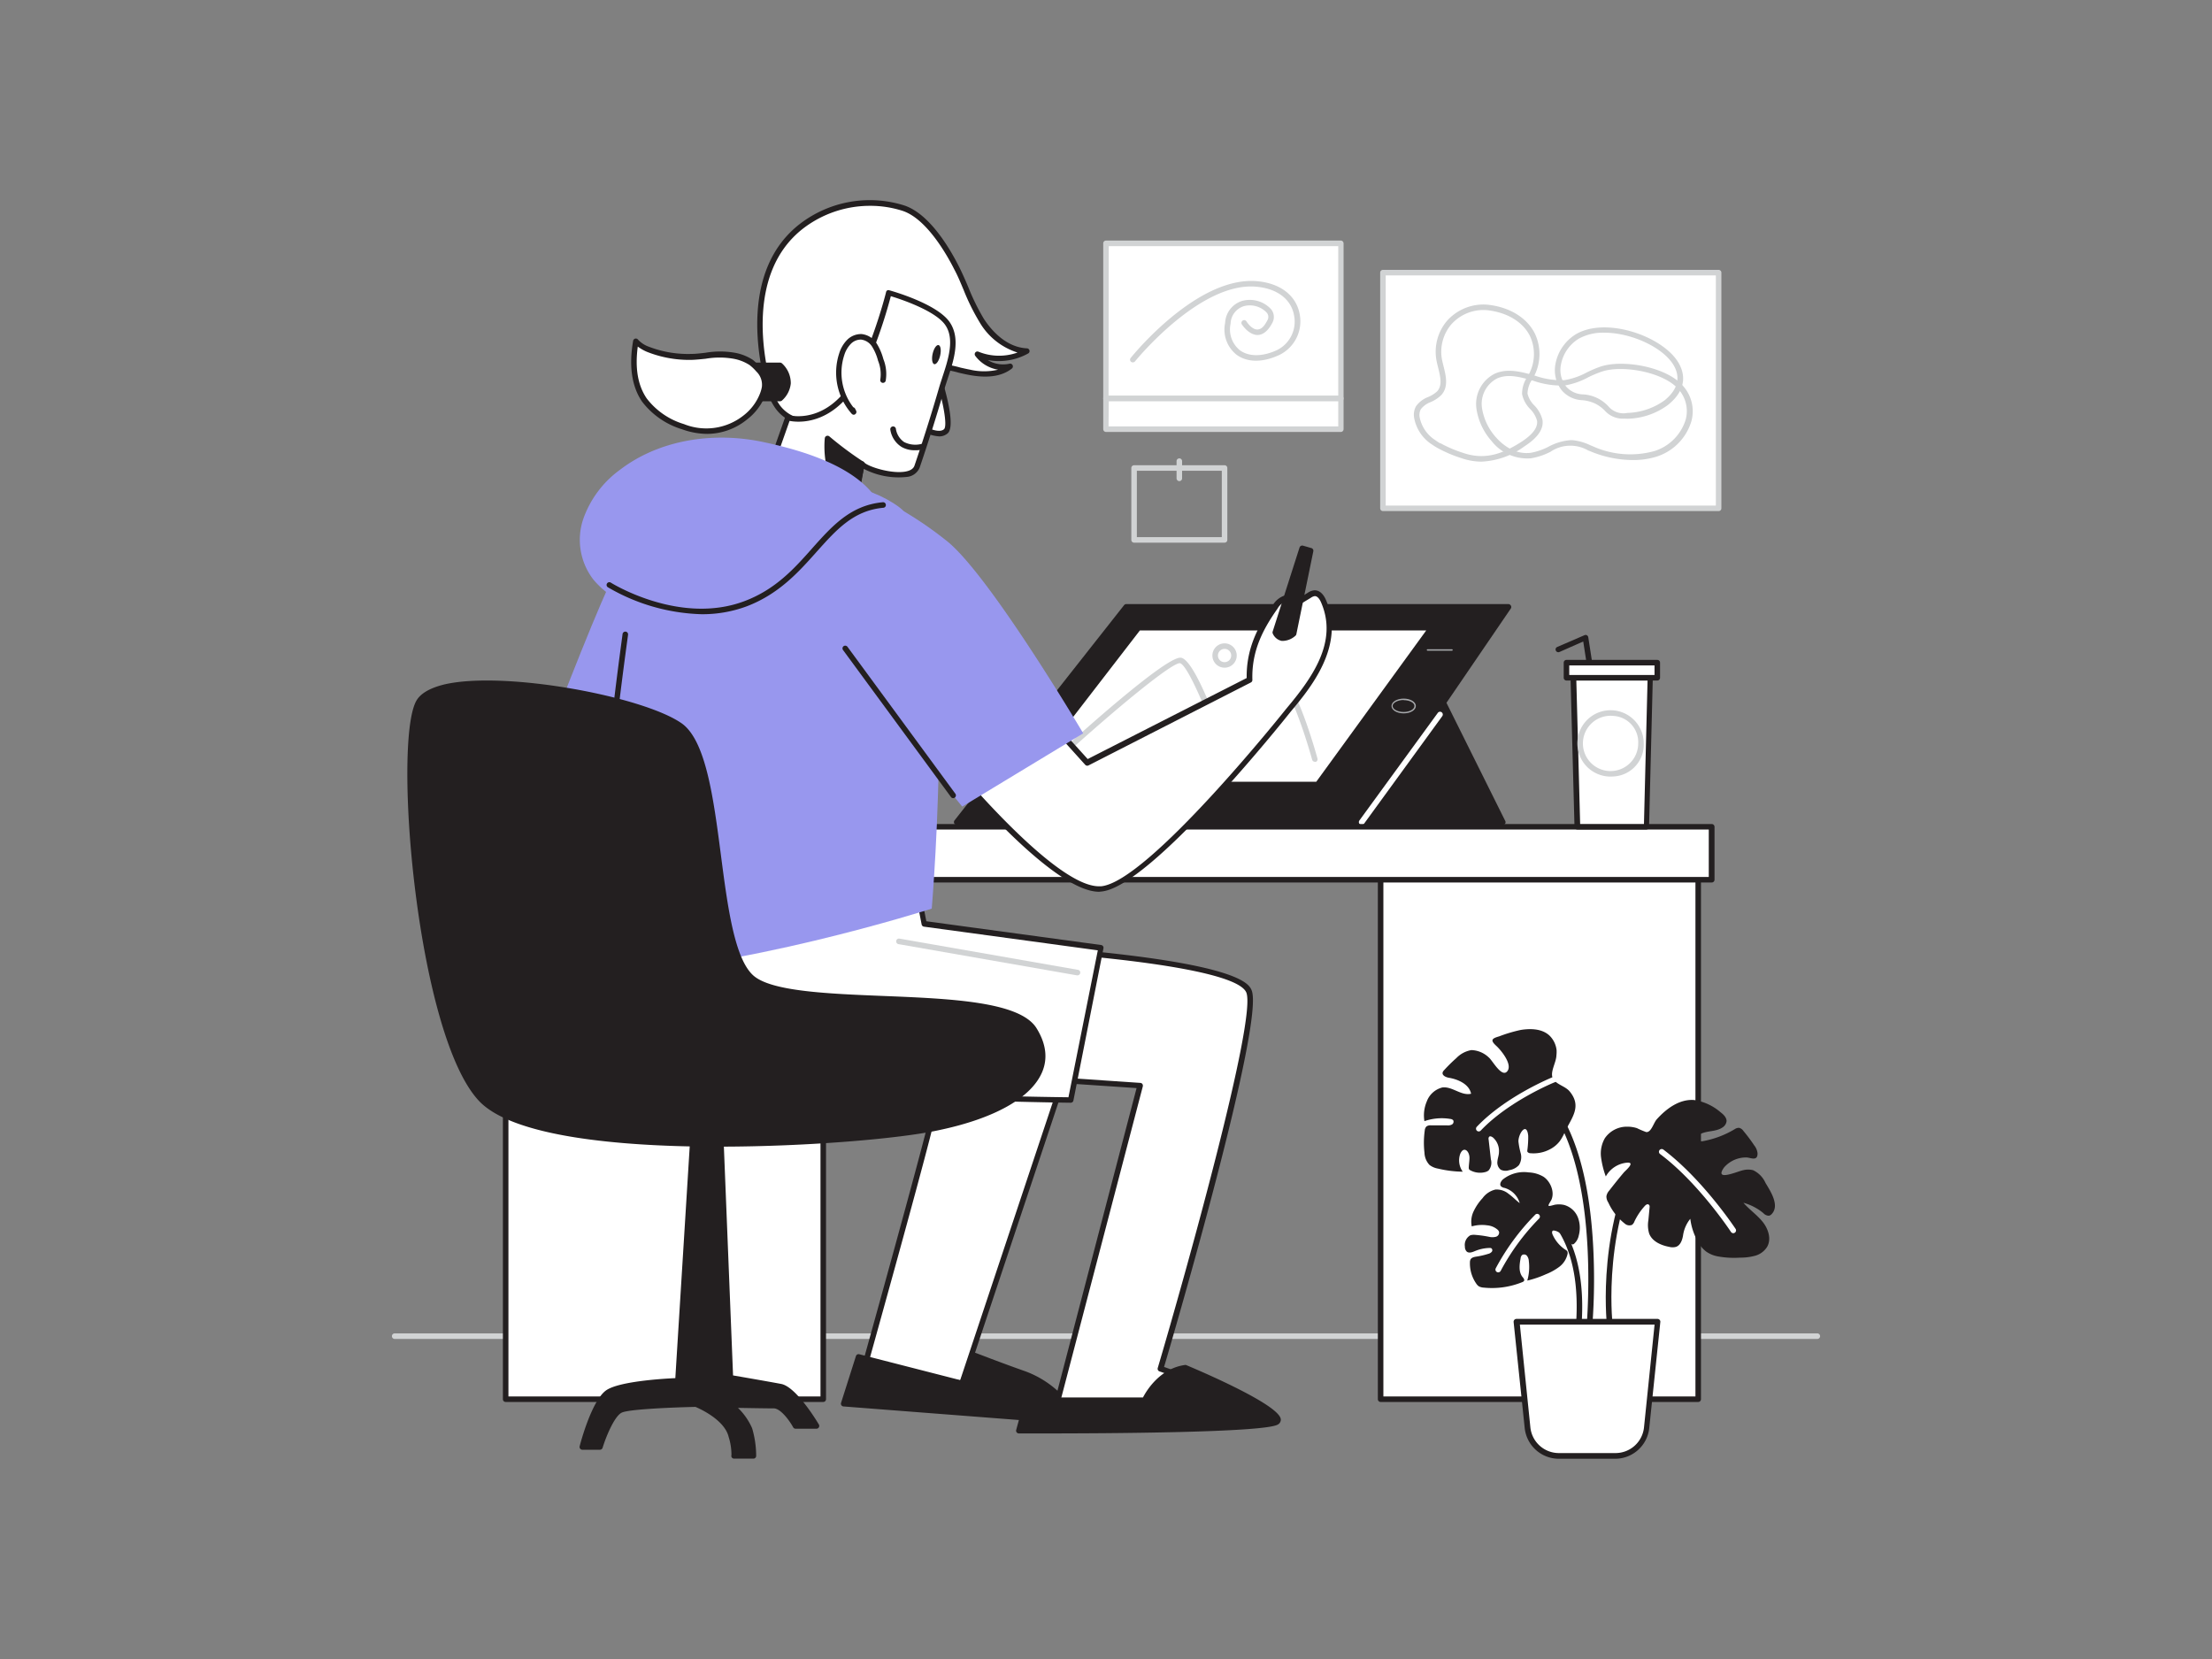 <svg xmlns="http://www.w3.org/2000/svg" viewBox="0 0 400 300"><rect x="0" y="0" width="400" height="300" fill="#808080" stroke="none"/><g id="_230_designer_flatline" data-name="#230_designer_flatline"><path d="M328.63,242.12H71.37a.5.5,0,0,1-.5-.5.5.5,0,0,1,.5-.5H328.63a.5.5,0,0,1,.5.5A.5.5,0,0,1,328.63,242.12Z" fill="#d1d3d4"/><rect x="249.66" y="154.42" width="57.43" height="98.6" fill="#fff"/><path d="M307.09,253.52H249.66a.5.5,0,0,1-.5-.5v-98.6a.5.5,0,0,1,.5-.5h57.43a.5.5,0,0,1,.5.5V253A.5.5,0,0,1,307.09,253.52Zm-56.93-1h56.43v-97.6H250.16Z" fill="#231f20"/><rect x="91.44" y="154.42" width="57.43" height="98.6" fill="#fff"/><path d="M148.87,253.52H91.44a.5.5,0,0,1-.5-.5v-98.6a.5.5,0,0,1,.5-.5h57.43a.5.5,0,0,1,.5.5V253A.5.5,0,0,1,148.87,253.52Zm-56.93-1h56.43v-97.6H91.94Z" fill="#231f20"/><polygon points="260.35 125.83 271.72 148.66 240.97 148.66 260.35 125.83" fill="#231f20"/><path d="M271.72,149.16H241a.51.51,0,0,1-.46-.29.49.49,0,0,1,.08-.53L260,125.51a.47.47,0,0,1,.44-.17.5.5,0,0,1,.39.27l11.36,22.83a.48.48,0,0,1,0,.48A.49.49,0,0,1,271.72,149.16Zm-29.67-1h28.86l-10.67-21.42Z" fill="#231f20"/><polygon points="173.02 148.66 246.23 148.66 272.79 109.74 203.68 109.74 173.02 148.66" fill="#231f20"/><path d="M246.23,149.16H173a.5.5,0,0,1-.39-.81l30.66-38.92a.49.49,0,0,1,.39-.19h69.11a.52.52,0,0,1,.44.27.49.49,0,0,1,0,.52l-26.56,38.91A.49.49,0,0,1,246.23,149.16Zm-72.18-1H246l25.88-37.92H203.92Z" fill="#231f20"/><polygon points="205.88 113.52 184 141.87 238.33 141.87 258.89 113.52 205.88 113.52" fill="#fff"/><path d="M238.33,142.37H184a.5.5,0,0,1-.45-.28.53.53,0,0,1,0-.53l21.89-28.35a.49.49,0,0,1,.39-.19h53a.48.48,0,0,1,.44.27.49.49,0,0,1,0,.52l-20.56,28.35A.49.49,0,0,1,238.33,142.37Zm-53.31-1h53L257.91,114H206.13Z" fill="#231f20"/><path d="M221.44,136.71a.5.5,0,0,1-.47-.34c-2.63-7.75-6.29-16.25-7.62-16.45h0c-1.59,0-11.79,8.43-20.85,16.67a.5.5,0,0,1-.68-.74c3.14-2.85,18.75-16.92,21.62-16.92h.11c2.56.39,7.09,13.2,8.42,17.12a.49.49,0,0,1-.32.63A.41.41,0,0,1,221.44,136.71Z" fill="#d1d3d4"/><path d="M237.76,137.75a.5.5,0,0,1-.48-.37c-1.76-6.25-4.27-12.92-5.45-13.27s-6.66,4.6-11.12,9.36a.5.5,0,0,1-.73-.69c2.28-2.43,9.88-10.3,12.14-9.62s5.5,11.74,6.12,14a.5.5,0,0,1-.34.62Z" fill="#d1d3d4"/><path d="M253.83,129c-1.23,0-2.2-.59-2.2-1.34s1-1.33,2.2-1.33,2.2.58,2.2,1.33S255.06,129,253.83,129Zm0-2.42c-1.06,0-2,.49-2,1.08s.89,1.09,2,1.09,1.95-.5,1.95-1.09S254.89,126.61,253.83,126.61Z" fill="#a7a9ac"/><path d="M262.57,117.66h-4.44a.13.13,0,0,1-.12-.12.13.13,0,0,1,.12-.13h4.44a.12.12,0,0,1,.12.13A.12.12,0,0,1,262.57,117.66Z" fill="#a7a9ac"/><path d="M246.23,149.16a.53.53,0,0,1-.3-.09.51.51,0,0,1-.11-.7L260,128.91a.5.5,0,0,1,.7-.11.51.51,0,0,1,.11.7L246.63,149A.51.51,0,0,1,246.23,149.16Z" fill="#fff"/><path d="M221.44,120.74a2.2,2.2,0,1,1,2.2-2.2A2.2,2.2,0,0,1,221.44,120.74Zm0-3.4a1.2,1.2,0,1,0,1.2,1.2A1.19,1.19,0,0,0,221.44,117.34Z" fill="#d1d3d4"/><rect x="83.81" y="149.51" width="225.72" height="9.57" fill="#fff"/><path d="M309.54,159.58H83.81a.5.5,0,0,1-.5-.5v-9.57a.51.51,0,0,1,.5-.5H309.54a.51.51,0,0,1,.5.5v9.57A.5.5,0,0,1,309.54,159.58Zm-225.23-1H309V150H84.31Z" fill="#231f20"/><path d="M168.71,201.28c.21.71-12.42,46.05-12.42,46.05l17.65,2.84,20.86-62.64Z" fill="#fff"/><path d="M173.94,250.67h-.08l-17.65-2.84a.51.51,0,0,1-.35-.22.58.58,0,0,1-.06-.41c4.93-17.66,12.27-44.37,12.41-45.87a.5.5,0,0,1,.27-.48l26.09-13.75a.52.52,0,0,1,.56.06.53.53,0,0,1,.15.54l-20.87,62.64A.49.49,0,0,1,173.94,250.67Zm-17-3.75,16.68,2.69,20.34-61.05-24.8,13.06C168.61,204.49,164.5,219.7,156.92,246.92Z" fill="#231f20"/><path d="M155.22,245.37l-2.69,8.46,42.27,3.27a17.57,17.57,0,0,0-9.6-8.65c-4.39-1.54-9.12-3.38-9.12-3.38l-2.14,5.1Z" fill="#231f20"/><path d="M194.8,257.6h0l-42.27-3.27a.5.5,0,0,1-.44-.65l2.69-8.46a.5.5,0,0,1,.6-.33l18.3,4.69,2-4.7a.49.49,0,0,1,.64-.27c.05,0,4.77,1.85,9.11,3.37a18,18,0,0,1,9.89,8.92.5.5,0,0,1,0,.49A.48.48,0,0,1,194.8,257.6Zm-41.61-4.22,40.75,3.16a17.15,17.15,0,0,0-8.9-7.62c-3.57-1.25-7.4-2.71-8.69-3.2l-1.95,4.64a.51.51,0,0,1-.59.3L155.55,246Z" fill="#231f20"/><path d="M125.55,201.88l-3,47.76s-10.14.35-12.68,2.13-4.61,9.84-4.61,9.84h3.16s1.84-6,3.86-6.72,13.5-1,13.5-1,5.54,2.14,6.43,5.81c.7,2.89.5,3.56.5,3.56h3.5a17.86,17.86,0,0,0-.7-4.86c-.7-2-3.33-4.39-3.33-4.39s5.79.12,7.72.12,3.94,3.68,3.94,3.68h3.77s-3.94-6.64-6.49-7.11-9.09-1.61-9.09-1.61l-1.78-44.5Z" fill="#231f20"/><path d="M136.25,263.77h-3.5a.54.54,0,0,1-.41-.2.52.52,0,0,1-.07-.45,10.59,10.59,0,0,0-.51-3.29c-.75-3.13-5.34-5.14-6-5.42-3.25.07-11.67.37-13.24,1-1.3.48-2.87,4.18-3.55,6.39a.51.51,0,0,1-.48.36H105.3a.51.51,0,0,1-.48-.63c.08-.33,2.14-8.26,4.8-10.12,2.35-1.64,10.46-2.11,12.5-2.2l2.94-47.32a.52.52,0,0,1,.26-.41.51.51,0,0,1,.48,0l4.74,2.73a.49.49,0,0,1,.25.41l1.77,44.1c1.46.25,6.54,1.13,8.7,1.54,2.68.5,6.41,6.64,6.82,7.34a.5.5,0,0,1,0,.5.51.51,0,0,1-.44.26h-3.77a.51.51,0,0,1-.44-.26c-.72-1.32-2.32-3.42-3.5-3.42-1.36,0-4.66-.06-6.48-.09a11.55,11.55,0,0,1,2.56,3.69,17.81,17.81,0,0,1,.73,5A.5.5,0,0,1,136.25,263.77Zm-3-1h2.47a16.08,16.08,0,0,0-.66-4.2c-.65-1.87-3.17-4.15-3.2-4.18a.51.51,0,0,1-.13-.55.54.54,0,0,1,.48-.32c.06,0,5.8.12,7.71.12s3.69,2.75,4.23,3.68h2.58c-1.34-2.11-4-5.81-5.68-6.12-2.51-.47-9-1.59-9.08-1.6a.5.5,0,0,1-.42-.48L129.8,204.9l-3.8-2.19-2.91,47a.5.5,0,0,1-.48.47c-2.78.1-10.43.65-12.41,2-1.8,1.26-3.54,6.39-4.25,8.93h2.14c.46-1.41,2.1-6,4-6.69s13.2-1,13.67-1l.19,0c.24.09,5.8,2.27,6.74,6.15A16.63,16.63,0,0,1,133.27,262.77Zm-10.68-13.13h0Z" fill="#231f20"/><path d="M183.37,171.42s39.94,2.13,42.46,7.82-16,68.26-16,68.26,19.55,6.76,16.35,8.18-35.2-1.42-35.2-1.42l15.17-58-39.52-2.66Z" fill="#fff"/><path d="M221.15,256.58c-9.38,0-27.61-1.59-30.18-1.82a.51.51,0,0,1-.37-.21.51.51,0,0,1-.07-.42l15-57.37-38.92-2.62a.54.54,0,0,1-.42-.29.49.49,0,0,1,.06-.51L183,171.12a.43.43,0,0,1,.42-.2c.1,0,10.12.54,20.32,1.78,20.89,2.52,22.16,5.39,22.58,6.34,2.47,5.59-14,62-15.82,68.15,5.31,1.85,16.51,6,16.59,8.05a.93.93,0,0,1-.65.9A18.43,18.43,0,0,1,221.15,256.58Zm-29.51-2.77c9.28.82,31.9,2.51,34.37,1.41h0c-.66-1.21-8.88-4.66-16.34-7.23a.5.5,0,0,1-.31-.62c5.12-17.35,18-63.39,16-67.92s-30.54-6.9-41.76-7.51l-16,21.27,38.6,2.61a.51.51,0,0,1,.38.2.57.57,0,0,1,.08.42Zm34.46,1.36Z" fill="#231f20"/><path d="M169.82,135.86s20.52,25.6,29.29,24.89S233,128.48,233,128.48c4.54-5.42,9.62-12.3,6.37-19.77-.32-.72-.88-1.49-1.66-1.43a2.12,2.12,0,0,0-.91.37L234,109.37c.09-.77-.89-1.32-1.64-1.11a3.38,3.38,0,0,0-1.72,1.5c-2.91,4.14-4.79,8.08-4.63,13.18l-29.36,15L185,125.05" fill="#fff"/><path d="M198.76,161.26c-9.11,0-28.5-24-29.33-25.09a.5.5,0,0,1,.78-.62c.2.25,19.92,24.72,28.52,24.72l.34,0c8.46-.68,33.27-31.77,33.51-32.09,4.69-5.58,9.42-12.12,6.31-19.25-.12-.28-.54-1.17-1.16-1.13a1.65,1.65,0,0,0-.69.3l-2.82,1.71a.5.5,0,0,1-.76-.48.4.4,0,0,0-.18-.37,1,1,0,0,0-.82-.2,3,3,0,0,0-1.45,1.31c-2.46,3.5-4.71,7.48-4.54,12.88a.5.5,0,0,1-.27.46l-29.36,15a.5.5,0,0,1-.6-.11L184.6,125.39a.5.5,0,0,1,0-.71.51.51,0,0,1,.71,0l11.38,12.58,28.75-14.65c-.09-5.53,2.21-9.6,4.72-13.17a3.9,3.9,0,0,1,2-1.7,2,2,0,0,1,1.75.41,1.65,1.65,0,0,1,.34.41l2.24-1.37a2.55,2.55,0,0,1,1.14-.44c.87-.07,1.64.57,2.14,1.73,3.62,8.3-2.92,16.1-6.44,20.29-1,1.28-25.32,31.73-34.21,32.45Z" fill="#231f20"/><path d="M102.65,131.49S92.08,155.44,96,158s27.78,0,27.78,0l-2.07-31" fill="#fff"/><path d="M105.07,159.58c-4.27,0-8-.3-9.36-1.2-.68-.44-2.76-1.79,1.67-14.76,2.13-6.25,4.78-12.27,4.81-12.33a.5.5,0,1,1,.91.4c-4,9.11-9.42,24.18-6.84,25.85,3,2,20,.68,27,0l-2-30.51a.5.5,0,1,1,1-.07l2.07,31a.5.5,0,0,1-.45.53C123.18,158.53,113.1,159.58,105.07,159.58Z" fill="#231f20"/><path d="M111.26,172.08s-5.17,11.48.34,18.72,82,8.11,82,8.11l5.49-27.49-32-4.36-1.86-9.51Z" fill="#fff"/><path d="M193.62,199.41h0c-.19,0-19.36-.23-39-1.34-26.45-1.5-41.07-3.85-43.45-7-5.62-7.38-.62-18.74-.4-19.22a.49.49,0,0,1,.33-.28l54-14.53a.47.47,0,0,1,.4.06.49.49,0,0,1,.22.32l1.79,9.17,31.61,4.3a.48.48,0,0,1,.34.21.47.47,0,0,1,.08.38L194.11,199A.5.5,0,0,1,193.62,199.41Zm-82-26.91c-.65,1.59-4.48,11.62.38,18,4.22,5.54,54.72,7.6,81.21,7.92l5.31-26.57-31.44-4.28a.5.5,0,0,1-.42-.4l-1.75-9Z" fill="#231f20"/><path d="M142.6,75.37a6.88,6.88,0,0,1-2-1.82A10.55,10.55,0,0,1,139,70c-2.71-9.8-2.73-22.35,6-29.06a20.28,20.28,0,0,1,18.34-3.25c4.24,1.38,7.84,7.21,9.73,11,1.55,3.07,2.6,6.41,4.44,9.31s4.77,5.44,8.21,5.61a10.36,10.36,0,0,1-9,.54,5.87,5.87,0,0,0,5.95,2.23c-2,1.59-4.86,1.53-7.38,1s-5-1.33-7.59-1c-4,.45-6.6,3.39-9.73,5.52C154,74.5,147.14,78,142.6,75.37Z" fill="#fff"/><path d="M146.37,76.81a7.83,7.83,0,0,1-4-1h0a7.17,7.17,0,0,1-2.17-2,11.14,11.14,0,0,1-1.68-3.76c-1.32-4.8-4.8-21.14,6.15-29.58a20.73,20.73,0,0,1,18.81-3.33c4.54,1.47,8.23,7.65,10,11.2.6,1.2,1.14,2.45,1.65,3.66a39.54,39.54,0,0,0,2.76,5.62c1,1.55,3.72,5.17,7.81,5.37a.49.49,0,0,1,.46.38.48.48,0,0,1-.24.55,10.88,10.88,0,0,1-7.3,1.19,5.3,5.3,0,0,0,3.92.66.5.5,0,0,1,.43.88c-1.79,1.41-4.41,1.79-7.79,1.14-.6-.11-1.2-.25-1.8-.39a16.92,16.92,0,0,0-5.63-.64c-2.83.32-4.93,2-7.16,3.69-.76.59-1.54,1.19-2.35,1.75C155.91,73.82,150.91,76.81,146.37,76.81Zm10.95-39.59a19.83,19.83,0,0,0-12.06,4.08c-10.45,8.07-7.08,23.87-5.79,28.53A10.11,10.11,0,0,0,141,73.25a6.23,6.23,0,0,0,1.87,1.69h0c4.82,2.8,12.57-2,14.83-3.53.78-.53,1.55-1.13,2.29-1.71,2.24-1.74,4.56-3.54,7.67-3.89a17.63,17.63,0,0,1,6,.66c.59.13,1.18.27,1.77.38a11.15,11.15,0,0,0,5.06,0,6.42,6.42,0,0,1-4.13-2.5.5.5,0,0,1,0-.6.48.48,0,0,1,.58-.15,9.93,9.93,0,0,0,7.06.15,12.21,12.21,0,0,1-6.91-5.57,39.45,39.45,0,0,1-2.84-5.76c-.51-1.19-1-2.43-1.63-3.6-1.38-2.75-5.07-9.29-9.43-10.7A19,19,0,0,0,157.32,37.22Z" fill="#231f20"/><path d="M169.7,68.25S172.43,76.79,171,78s-4.4-.69-4.4-.69" fill="#fff"/><path d="M169.79,78.91a7.45,7.45,0,0,1-3.43-1.18.5.5,0,1,1,.54-.84c.7.44,2.89,1.53,3.8.73.69-.59-.2-5.24-1.48-9.21a.51.51,0,0,1,.33-.63.5.5,0,0,1,.63.32c.66,2.08,2.71,9,1.17,10.28A2.28,2.28,0,0,1,169.79,78.91Z" fill="#231f20"/><path d="M171.36,58.46c2.33,3.32,0,8.3-1,11.69q-2.07,7.16-4.47,14.21c-1,3-8.88.83-10-.46l-2.14,12.31-16.57-5.73,5.33-14.93s5.33,1.54,10.13-3.77,8.14-18.85,8.14-18.85S169.09,55.21,171.36,58.46Z" fill="#fff"/><path d="M153.74,96.71l-.16,0L137,91a.48.48,0,0,1-.29-.25.58.58,0,0,1,0-.39L142,75.38a.49.49,0,0,1,.6-.31c.21.05,5.11,1.37,9.63-3.63s8-18.49,8-18.63a.48.48,0,0,1,.23-.31.5.5,0,0,1,.38,0c.35.1,8.52,2.37,10.87,5.72h0c2.08,3,.74,7-.35,10.3-.21.64-.41,1.25-.58,1.82-1.38,4.75-2.88,9.54-4.48,14.23A2.76,2.76,0,0,1,164,86.24a13.65,13.65,0,0,1-7.81-1.46l-2,11.52a.47.47,0,0,1-.24.34A.45.45,0,0,1,153.74,96.71Zm-15.93-6.54,15.54,5.38,2-11.74a.5.5,0,0,1,.87-.24c.72.83,5.05,2.19,7.59,1.69.86-.17,1.38-.53,1.56-1.07,1.59-4.67,3.1-9.44,4.47-14.18.17-.58.38-1.2.59-1.86,1-3.05,2.28-6.85.48-9.41s-8-4.64-9.82-5.18c-.67,2.55-3.77,13.73-8.13,18.55-4.19,4.63-8.73,4.28-10.18,4Z" fill="#231f20"/><path d="M166.78,80.76s-4.35,1.24-5.24-3.15" fill="#fff"/><path d="M165.45,81.42A4.68,4.68,0,0,1,163,80.8a4.48,4.48,0,0,1-2-3.09.51.51,0,0,1,1-.2,3.52,3.52,0,0,0,1.5,2.43,4.47,4.47,0,0,0,3.11.34.5.5,0,1,1,.27,1A5.9,5.9,0,0,1,165.45,81.42Z" fill="#231f20"/><path d="M159.67,68.74a6.79,6.79,0,0,0-.41-3.66,10.08,10.08,0,0,0-1.12-2.66,3.32,3.32,0,0,0-2.36-1.51,3,3,0,0,0-2.29,1,5.56,5.56,0,0,0-1.26,2.2A10.65,10.65,0,0,0,154.4,74.5l-.19-.36" fill="#fff"/><path d="M154.4,75a.52.52,0,0,1-.37-.16,11.23,11.23,0,0,1-2.28-10.93,6,6,0,0,1,1.38-2.39,3.55,3.55,0,0,1,2.69-1.11,3.7,3.7,0,0,1,2.73,1.73,10.38,10.38,0,0,1,1.19,2.79,7.25,7.25,0,0,1,.42,3.93.51.51,0,0,1-.62.36.5.5,0,0,1-.35-.61,6.47,6.47,0,0,0-.41-3.38,9.09,9.09,0,0,0-1.06-2.52,2.75,2.75,0,0,0-2-1.3,2.52,2.52,0,0,0-1.9.81,5.07,5.07,0,0,0-1.15,2,10.21,10.21,0,0,0,1.63,9.42.54.54,0,0,1,.33.26l.18.36a.49.49,0,0,1-.16.64A.47.47,0,0,1,154.4,75Z" fill="#231f20"/><ellipse cx="169.34" cy="64.14" rx="1.77" ry="0.7" transform="translate(69.77 215.38) rotate(-77.39)" fill="#231f20"/><path d="M155.88,83.9a61.13,61.13,0,0,1-6.23-4.63s-1,8.66,4.93,10.65Z" fill="#231f20"/><path d="M154.58,90.42a.45.45,0,0,1-.16,0c-6.22-2.09-5.31-10.81-5.27-11.18a.51.51,0,0,1,.31-.41.52.52,0,0,1,.51.08,62,62,0,0,0,6.18,4.6.51.51,0,0,1,.22.52l-1.3,6a.51.51,0,0,1-.24.33A.55.55,0,0,1,154.58,90.42ZM150.1,80.29c0,2.14.28,7.25,4.12,8.95l1.1-5.11A62.06,62.06,0,0,1,150.1,80.29Z" fill="#231f20"/><path d="M108.16,175.87s.9-61.2,10.08-75.29,33-17.27,44.36-8.87,5.89,72.6,5.89,72.6S132.27,175.87,108.16,175.87Z" fill="#9897ee"/><path d="M154.67,88.11A66.32,66.32,0,0,1,171.43,98c7.86,6.53,24.45,34.61,24.45,34.61L174,145.86l-19.64-24.22Z" fill="#9897ee"/><path d="M127.7,91.92s-11.45,1.29-17.51,13.86c-3.28,6.82-11.68,28.84-11.68,28.84l25.26,2.91Z" fill="#9897ee"/><path d="M172.36,144.33a.49.49,0,0,1-.4-.21l-19.51-26.57a.5.5,0,0,1,.1-.7.51.51,0,0,1,.7.11l19.51,26.57a.5.5,0,0,1-.4.8Z" fill="#231f20"/><path d="M230.6,114.3l4.88-15.15,1.52.44-3.07,14.94S231.77,116.61,230.6,114.3Z" fill="#231f20"/><path d="M232.1,115.89l-.34,0a2.24,2.24,0,0,1-1.61-1.34.5.5,0,0,1,0-.38L235,99a.52.52,0,0,1,.62-.33l1.52.44a.5.5,0,0,1,.35.58l-3.07,15a.48.48,0,0,1-.14.25A3.53,3.53,0,0,1,232.1,115.89Zm-1-1.65a1.19,1.19,0,0,0,.79.64,2.2,2.2,0,0,0,1.54-.61l2.95-14.33-.61-.17Z" fill="#231f20"/><path d="M138.32,80c-9-2-19-.6-26.27,5a18.59,18.59,0,0,0-6.63,9,11.78,11.78,0,0,0,1.86,10.78c6.9,8.29,22.05,8.25,31.42,5.54,6.39-1.84,25.31-10.82,20.1-19.64C155.05,84.37,145.07,81.45,138.32,80Z" fill="#9897ee"/><path d="M126.86,111.07a35.45,35.45,0,0,1-16.93-4.87.49.49,0,0,1-.16-.69.5.5,0,0,1,.69-.15c.12.08,12.49,7.77,24.2,3.33,5.62-2.13,9-5.91,12.23-9.56,3.57-4,6.94-7.78,12.76-8.31a.5.5,0,0,1,.54.46.49.49,0,0,1-.45.54c-5.42.49-8.52,4-12.1,8-3.18,3.57-6.78,7.61-12.63,9.83A23,23,0,0,1,126.86,111.07Z" fill="#231f20"/><path d="M109.06,154h0a.5.5,0,0,1-.48-.52c.73-15.83,4-38.61,4-38.84a.51.51,0,0,1,.57-.42.5.5,0,0,1,.42.56c0,.23-3.31,23-4,38.74A.5.5,0,0,1,109.06,154Z" fill="#231f20"/><path d="M185.75,253.19H207s2.31-5.15,7.29-5.86c0,0,19.38,8.19,16.53,9.87s-46.57,1.5-46.57,1.5Z" fill="#231f20"/><path d="M188.71,259.21h-4.47a.49.49,0,0,1-.39-.19.5.5,0,0,1-.09-.44l1.5-5.51a.5.5,0,0,1,.49-.37h20.94c.59-1.15,3-5.21,7.53-5.86a.46.46,0,0,1,.26,0c4,1.68,17,7.36,17.13,9.84a1,1,0,0,1-.53.92C228.65,259.06,200.3,259.21,188.71,259.21Zm-3.81-1c17.53.05,43.69-.27,45.67-1.44,0-1.24-8.47-5.59-16.35-8.93-4.54.74-6.74,5.51-6.76,5.56a.5.5,0,0,1-.46.29H186.13Z" fill="#231f20"/><path d="M169.69,204c13.53-2.85,22.6-9.18,17.28-17.72s-43.53-3-51-9.33-4.8-39.9-13-45.65S79.62,119.74,75.69,127s0,60.09,11.45,71.82S156.49,206.72,169.69,204Z" fill="#231f20"/><path d="M130,207.35h-2.26c-15.2-.13-34.65-1.66-41-8.14C75.42,187.53,71,134.68,75.25,126.79c.73-1.35,2.4-2.34,5-3,10.87-2.58,36,2.12,43,7,4.41,3.09,5.78,13.62,7.11,23.8,1.21,9.3,2.46,18.91,5.95,21.88,3.32,2.82,13.52,3.23,23.39,3.63,12.15.49,24.72,1,27.73,5.82,1.74,2.8,2.08,5.5,1,8-2,4.62-8.58,8.33-18.61,10.44h0C162.93,205.88,146.09,207.35,130,207.35ZM87.85,124.12a33.61,33.61,0,0,0-7.4.69c-2.28.54-3.74,1.37-4.32,2.46-3.88,7.17.35,59.91,11.37,71.23,11.21,11.51,68.81,7.75,82.08,5h0c9.57-2,16.09-5.6,17.9-9.86.94-2.2.63-4.59-.93-7.1-2.73-4.38-15-4.87-26.92-5.35-10.5-.42-20.42-.82-24-3.87-3.78-3.22-5-12.59-6.29-22.51s-2.64-20.28-6.7-23.11C117.24,127.89,99.84,124.12,87.85,124.12ZM169.69,204h0Z" fill="#231f20"/><path d="M194.8,176.37h-.08l-32.24-5.64a.5.5,0,0,1,.17-1l32.24,5.64a.5.5,0,0,1-.09,1Z" fill="#d1d3d4"/><path d="M287.75,242l-1-.11c0-.29,3.15-29.24-6.87-42.1l.79-.61c4.32,5.54,6.83,14.44,7.44,26.45A112.72,112.72,0,0,1,287.75,242Z" fill="#231f20"/><path d="M284.3,245.69a3.43,3.43,0,0,1,.1-1c2.39-15.15-1.66-22.21-5.48-25.47l.65-.76c4,3.42,8.28,10.78,5.82,26.39-.06.38-.1.63-.1.73Z" fill="#231f20"/><path d="M279.11,212.79a5.72,5.72,0,0,0-2.66-.78,6.13,6.13,0,0,0-4.71,1.29c-.33.32-.62.86-.32,1.21a1.19,1.19,0,0,0,.64.3,4,4,0,0,1,2.75,2.75c-.69-.51-1.28-1.16-2-1.67a3.37,3.37,0,0,0-2.39-.78,4,4,0,0,0-2.33,1.56A9.26,9.26,0,0,0,266.5,219a4.29,4.29,0,0,0-.36,2.77,6.67,6.67,0,0,1,2.81-.19,3.32,3.32,0,0,1,1.82.75.91.91,0,0,1,.32.48.8.8,0,0,1-.63.85,2.54,2.54,0,0,1-1.16,0,20.39,20.39,0,0,0-2.47-.35,2.43,2.43,0,0,0-.93.06,2,2,0,0,0-1,2.06,1.22,1.22,0,0,0,.35.91c.41.32,1,.09,1.48-.11a7.26,7.26,0,0,1,2.64-.56.61.61,0,0,1,.3.05.44.44,0,0,1,.08.65,1.19,1.19,0,0,1-.64.37,13.9,13.9,0,0,1-2.1.49c-.41.06-.89.15-1.09.52a1.13,1.13,0,0,0-.11.52,6.4,6.4,0,0,0,1.12,3.81,1.83,1.83,0,0,0,.48.52,2.07,2.07,0,0,0,.89.24,14.58,14.58,0,0,0,7-1,.62.62,0,0,0,.29-.21c.13-.23-.09-.5-.26-.7-.74-.91-.57-2.22-.36-3.37a1,1,0,0,1,.26-.6.67.67,0,0,1,.9.14,1.69,1.69,0,0,1,.33.94,8.77,8.77,0,0,1-.28,3.53,17.88,17.88,0,0,0,3.35-1.14,10.35,10.35,0,0,0,2.44-1.35,4,4,0,0,0,1.49-2.3.74.74,0,0,0-.05-.51.83.83,0,0,0-.3-.26,6.32,6.32,0,0,1-2.36-2.78c-.1-.24-.15-.57.07-.69a.48.48,0,0,1,.29,0c1.26.21,1.9,1.62,2.94,2.37a.53.53,0,0,0,.29.12.46.46,0,0,0,.34-.15,2.69,2.69,0,0,0,.81-1.46,5.27,5.27,0,0,0-.18-3.33,3.77,3.77,0,0,0-2.44-2.19,4.31,4.31,0,0,0-1.56-.07c-.18,0-1.14.34-1.27.22s.38-.84.5-1.08C281.19,215.49,280.32,213.59,279.11,212.79Z" fill="#231f20"/><path d="M294.22,203.74a4.82,4.82,0,0,0-4,2.07,5.52,5.52,0,0,0-.7,3.46,16,16,0,0,0,.86,3.47,4.89,4.89,0,0,1,3.82-2.49c1.63-.14-.27,1.43-.55,1.76-.92,1.08-1.8,2.19-2.67,3.31a2,2,0,0,0-.49,1,2,2,0,0,0,.34,1.13,10.22,10.22,0,0,0,3,3.83,1.24,1.24,0,0,0,1.3.21,1.45,1.45,0,0,0,.44-.64,11.4,11.4,0,0,1,1.85-2.76c.18-.21.47-.42.7-.27s.19.38.17.6l-.21,2.23a5.29,5.29,0,0,0,.14,2.41c.53,1.42,2.13,2.13,3.62,2.41a2.37,2.37,0,0,0,1.24,0c.8-.28,1.13-1.23,1.27-2.07a6.15,6.15,0,0,1,1.31-3,11.19,11.19,0,0,0,1.37,4.13,5.59,5.59,0,0,0,1.47,1.77,5.28,5.28,0,0,0,2.17.9,16.3,16.3,0,0,0,4,.22,10,10,0,0,0,2.74-.35,3.71,3.71,0,0,0,2.16-1.63c.79-1.42.18-3.25-.84-4.51s-2.4-2.2-3.46-3.43a9.68,9.68,0,0,1,3.61,1.88,1.34,1.34,0,0,0,1,.46.89.89,0,0,0,.46-.26c1.58-1.58-.24-4.25-1.08-5.67a4.61,4.61,0,0,0-2.24-2.3,3.66,3.66,0,0,0-1.8,0c-.9.15-5.36,2.18-3.46-.49a5.24,5.24,0,0,1,4.14-1.81c.77.07,1.94.69,1.92-.75a2.7,2.7,0,0,0-.58-1.41,30.94,30.94,0,0,0-2-2.67,1.31,1.31,0,0,0-.75-.53,1.28,1.28,0,0,0-.75.21,17.06,17.06,0,0,1-5.94,2.22c-.48,0-1.15-.15-1.07-.62a.7.7,0,0,1,.31-.41c1.27-1,3.17-.57,4.47-1.49a1.56,1.56,0,0,0,.71-1.12c0-.67-.55-1.2-1.09-1.61a9.48,9.48,0,0,0-4.77-2.21c-2.63-.21-5,1.52-6.77,3.49-.59.67-1,2.41-1.91,2.3A15.2,15.2,0,0,1,296,204,5.73,5.73,0,0,0,294.22,203.74Z" fill="#231f20"/><path d="M281.48,189.9a4.36,4.36,0,0,0-1.31-2.66c-1.34-1.22-3.35-1.28-5.14-1a26.29,26.29,0,0,0-3.94,1.17c-1.29.37-1.67.66-.52,1.71.81.73,3,3.34,2,4.59s-2.68-1.94-3.33-2.47a4.76,4.76,0,0,0-3.16-1.35,4.93,4.93,0,0,0-2.72,1.44,28.67,28.67,0,0,0-2.22,2.19,1.11,1.11,0,0,0-.26.39c-.16.58.63.92,1.22,1,1.69.31,3.58,1.19,3.92,2.87-1.74.43-3.38-1.33-5.16-1.14a4.05,4.05,0,0,0-2.85,2.53,6.42,6.42,0,0,0-.43,3.57,9.54,9.54,0,0,1,4.68-.4.81.81,0,0,1,.52.23.58.58,0,0,1-.23.78,1.54,1.54,0,0,1-.88.15l-2.9,0a1.26,1.26,0,0,0-.81.19,1.14,1.14,0,0,0-.32.75,15.68,15.68,0,0,0-.05,4,3.4,3.4,0,0,0,.91,2.22,3.49,3.49,0,0,0,1.54.66,20.34,20.34,0,0,0,4.47.56,3.52,3.52,0,0,1-.45-3.23c.6-1.4,1.62-.59,1.67.68,0,.6-.11,1.19-.13,1.79a.63.63,0,0,0,.06.33.6.6,0,0,0,.23.18,3.67,3.67,0,0,0,2.6.34,1.67,1.67,0,0,0,.69-.31,2.17,2.17,0,0,0,.42-2l-.41-3.61a.56.56,0,0,1,.1-.49c.18-.18.5,0,.69.14a3.24,3.24,0,0,1,1.08,2.63c0,.57-.24,1.12-.28,1.68a1.63,1.63,0,0,0,.6,1.51,2,2,0,0,0,1.54.08,3,3,0,0,0,1.75-.91,2.7,2.7,0,0,0,.33-2.12,13.41,13.41,0,0,1-.42-2.17c0-1.48,1.52-3.6,1.77-1a18.13,18.13,0,0,1-.15,2.54.74.74,0,0,0,0,.33.68.68,0,0,0,.57.27,6.32,6.32,0,0,0,3.41-.66,5.32,5.32,0,0,0,1.86-1.5,8.79,8.79,0,0,0,.93-1.67c1.21-2.57,3.14-4.58.89-7.33-.77-.94-2.2-1.19-2.92-2.15-.85-1.14.46-2.95.51-4.38A6.11,6.11,0,0,0,281.48,189.9Z" fill="#231f20"/><path d="M274.27,239h25.5l-2,19.14a5.7,5.7,0,0,1-5.68,5.12H281.9a5.7,5.7,0,0,1-5.67-5.12Z" fill="#fff"/><path d="M292.13,263.79H281.9a6.21,6.21,0,0,1-6.19-5.59l-2-19.14a.54.54,0,0,1,.13-.39.52.52,0,0,1,.39-.17h25.5a.49.49,0,0,1,.38.17.47.47,0,0,1,.13.39l-2,19.14A6.2,6.2,0,0,1,292.13,263.79Zm-17.29-24.26,1.9,18.57a5.18,5.18,0,0,0,5.16,4.66h10.23a5.18,5.18,0,0,0,5.16-4.66l1.91-18.57Z" fill="#231f20"/><path d="M290.56,239.35c0-.18-2-18.5,7-33.26l.86.52c-8.81,14.46-6.85,32.44-6.83,32.62Z" fill="#231f20"/><path d="M267.4,204.6a.51.51,0,0,1-.34-.14.5.5,0,0,1,0-.71c5.22-5.5,13.44-8.85,13.79-9a.5.5,0,1,1,.37.93c-.08,0-8.37,3.4-13.44,8.75A.5.5,0,0,1,267.4,204.6Z" fill="#fff"/><path d="M270.92,230.08a.5.5,0,0,1-.44-.73,41.59,41.59,0,0,1,7.14-9.7.49.49,0,0,1,.7,0,.5.5,0,0,1,0,.7,40.85,40.85,0,0,0-6.94,9.45A.51.51,0,0,1,270.92,230.08Z" fill="#fff"/><path d="M313.44,223a.52.52,0,0,1-.42-.22c-.24-.37-6-9-12.83-14.1a.5.5,0,0,1-.1-.7.51.51,0,0,1,.7-.1c6.82,5.15,12.44,13.42,13.06,14.34a.5.5,0,0,1-.14.69A.46.46,0,0,1,313.44,223Z" fill="#fff"/><rect x="250.08" y="49.3" width="60.71" height="42.62" fill="#fff"/><path d="M310.78,92.42h-60.7a.5.5,0,0,1-.5-.5V49.3a.5.5,0,0,1,.5-.5h60.7a.5.5,0,0,1,.5.5V91.92A.5.5,0,0,1,310.78,92.42Zm-60.2-1h59.7V49.8h-59.7Z" fill="#d1d3d4"/><path d="M289.26,132.38a.51.51,0,0,1-.5-.42L286.3,116,282,117.9a.5.5,0,0,1-.66-.26.49.49,0,0,1,.26-.65l4.91-2.12a.49.49,0,0,1,.44,0,.51.51,0,0,1,.26.36l2.56,16.55a.49.49,0,0,1-.42.57Z" fill="#231f20"/><polygon points="297.74 149.51 285.22 149.51 284.54 122.56 298.42 122.56 297.74 149.51" fill="#fff"/><path d="M297.74,150H285.22a.5.5,0,0,1-.5-.48L284,122.58a.51.51,0,0,1,.14-.36.52.52,0,0,1,.36-.16h13.88a.53.53,0,0,1,.5.52l-.68,27A.5.5,0,0,1,297.74,150Zm-12-1h11.54l.65-25.95H285.05Z" fill="#231f20"/><rect x="283.27" y="119.83" width="16.42" height="2.73" fill="#fff"/><path d="M299.69,123.06H283.27a.5.5,0,0,1-.5-.5v-2.73a.5.5,0,0,1,.5-.5h16.42a.5.5,0,0,1,.5.5v2.73A.5.5,0,0,1,299.69,123.06Zm-15.92-1h15.42v-1.73H283.77Z" fill="#231f20"/><path d="M291.75,140.41a6,6,0,1,1,5.49-6A5.76,5.76,0,0,1,291.75,140.41Zm0-10.95a5,5,0,1,0,4.49,5A4.76,4.76,0,0,0,291.75,129.46Z" fill="#d1d3d4"/><path d="M267.9,83.48a11.17,11.17,0,0,1-3.6-.62A24.3,24.3,0,0,1,259.93,81h0c-.34-.19-.67-.41-1-.63a7.28,7.28,0,0,1-3.21-4.81,3.2,3.2,0,0,1,.34-2.1,4.81,4.81,0,0,1,2.2-1.67,5.71,5.71,0,0,0,1.6-1c1-1.07.61-2.63.21-4.28-.11-.42-.21-.83-.29-1.23a8.65,8.65,0,0,1,1.9-7.28,8.81,8.81,0,0,1,7.43-2.89c3.88.44,6.94,2.31,8.4,5.12a8.68,8.68,0,0,1-.41,8.34,4.79,4.79,0,0,0-.88,2.6,4.48,4.48,0,0,0,1.25,2.16,5.66,5.66,0,0,1,1.46,2.61c.24,1.64-.84,3.21-3.3,4.8A14.17,14.17,0,0,1,267.9,83.48Zm-7.47-3.36a23.07,23.07,0,0,0,4.19,1.79c4.22,1.44,7.53-.13,10.48-2,2.1-1.37,3-2.61,2.85-3.82a4.82,4.82,0,0,0-1.24-2.12,5.38,5.38,0,0,1-1.47-2.69,5.39,5.39,0,0,1,.95-3.12,7.75,7.75,0,0,0,.44-7.47c-1.3-2.51-4.08-4.18-7.62-4.59a7.77,7.77,0,0,0-6.57,2.56,7.66,7.66,0,0,0-1.67,6.43c.08.38.18.78.28,1.18.43,1.75.92,3.74-.45,5.2a6.45,6.45,0,0,1-1.89,1.24A4,4,0,0,0,256.93,74a2.24,2.24,0,0,0-.21,1.46,6.37,6.37,0,0,0,2.81,4.12,10.71,10.71,0,0,0,.9.59Z" fill="#d1d3d4"/><path d="M295.13,83.19a20.08,20.08,0,0,1-7.47-1.55l-.5-.2a6.42,6.42,0,0,0-6.79.26,12.11,12.11,0,0,1-3.48,1.17,8.18,8.18,0,0,1-7.15-3.1h0A11.29,11.29,0,0,1,267,74a6.13,6.13,0,0,1,3.35-6.45c2.32-1,4.79-.31,7.19.37a14.23,14.23,0,0,0,5.37.82,12.78,12.78,0,0,0,4-1.38,22.69,22.69,0,0,1,2.52-1.07c4-1.33,11.73,0,14.77,3.34a6.86,6.86,0,0,1,1.65,6.57,9.62,9.62,0,0,1-6.31,6.38A14.19,14.19,0,0,1,295.13,83.19Zm-11.07-3.6h.24a9.71,9.71,0,0,1,3.25.91l.48.2a16.45,16.45,0,0,0,11.13.87,8.62,8.62,0,0,0,5.66-5.67,5.92,5.92,0,0,0-1.43-5.65c-2.74-3-10.05-4.29-13.71-3.06a21.22,21.22,0,0,0-2.41,1A13.73,13.73,0,0,1,283,69.7a15.2,15.2,0,0,1-5.76-.86c-2.32-.66-4.52-1.29-6.51-.41A5.17,5.17,0,0,0,268,73.84a10.35,10.35,0,0,0,2.54,5.27c1.06,1.19,3.28,3.15,6.28,2.77A11.38,11.38,0,0,0,280,80.79,9.93,9.93,0,0,1,284.06,79.59Z" fill="#d1d3d4"/><path d="M293.71,75.7a4.33,4.33,0,0,1-3.55-1.49A6.65,6.65,0,0,0,288.5,73a6.84,6.84,0,0,0-2.33-.63,5.15,5.15,0,0,1-3.77-1.8,5.93,5.93,0,0,1-1.11-4.82,8,8,0,0,1,3.7-5.32c5.27-3.1,15.05.13,18.24,4.71,1.13,1.62,2.42,4.83-1.6,8.08a12.72,12.72,0,0,1-7.29,2.5h0Zm-3.6-15.54a9.11,9.11,0,0,0-4.61,1.08,7,7,0,0,0-3.22,4.64,4.85,4.85,0,0,0,.91,4,4.2,4.2,0,0,0,3.12,1.44,6.74,6.74,0,0,1,4.54,2.16,3.57,3.57,0,0,0,3.43,1.19h0A12.12,12.12,0,0,0,301,72.4c2.55-2.07,3-4.4,1.41-6.73C300.27,62.59,294.77,60.16,290.11,60.16Z" fill="#d1d3d4"/><path d="M141.1,72.06s3.23-2.62,0-6h-5.21s1.12,4.37,0,6Z" fill="#231f20"/><path d="M141.1,72.56h-5.21a.52.52,0,0,1-.45-.27.51.51,0,0,1,0-.52c.81-1.17.22-4.42-.08-5.57a.57.57,0,0,1,.09-.44.51.51,0,0,1,.4-.19h5.21a.55.55,0,0,1,.36.15A4.84,4.84,0,0,1,143,69.35a4.75,4.75,0,0,1-1.62,3.1A.51.51,0,0,1,141.1,72.56Zm-4.43-1h4.23A3.66,3.66,0,0,0,142,69.28a3.73,3.73,0,0,0-1.15-2.71h-4.36A11.6,11.6,0,0,1,136.67,71.56Z" fill="#231f20"/><path d="M138.27,70.08a3.74,3.74,0,0,0-1.13-3.19,7.91,7.91,0,0,0-1.31-1.34,8.34,8.34,0,0,0-3.09-1.22c-2.43-.59-5.27.16-7.75.21a19.72,19.72,0,0,1-7.78-1.44A5.24,5.24,0,0,1,115,61.65c-.62,3.63-.54,7.63,1.55,10.68a13.89,13.89,0,0,0,7,4.83,11.27,11.27,0,0,0,11.23-1.63,9.69,9.69,0,0,0,3.18-4.19A6.53,6.53,0,0,0,138.27,70.08Z" fill="#fff"/><path d="M127.88,78.46a13.57,13.57,0,0,1-4.54-.83,14.34,14.34,0,0,1-7.23-5c-1.87-2.73-2.41-6.44-1.62-11a.51.51,0,0,1,.37-.4.49.49,0,0,1,.51.18,4.89,4.89,0,0,0,2,1.3A19.65,19.65,0,0,0,125,64c.82,0,1.67-.11,2.57-.21a15.51,15.51,0,0,1,5.31,0,8.81,8.81,0,0,1,3.28,1.3,9.79,9.79,0,0,1,1.39,1.42,4.21,4.21,0,0,1,1.23,3.59h0a6.66,6.66,0,0,1-.37,1.36,10.29,10.29,0,0,1-3.34,4.41A11.5,11.5,0,0,1,127.88,78.46ZM115.33,62.67c-.52,3.9,0,7,1.61,9.37a13.3,13.3,0,0,0,6.74,4.65,10.84,10.84,0,0,0,10.76-1.55,9.27,9.27,0,0,0,3-4,6.16,6.16,0,0,0,.33-1.16,3.3,3.3,0,0,0-1-2.8A8.15,8.15,0,0,0,135.53,66a8,8,0,0,0-2.91-1.13,14.75,14.75,0,0,0-5,0c-.88.09-1.8.19-2.66.21a20.7,20.7,0,0,1-8-1.47A7.89,7.89,0,0,1,115.33,62.67Zm22.94,7.41h0Z" fill="#231f20"/><rect x="200" y="44.01" width="42.46" height="28.04" fill="#fff"/><path d="M242.46,72.56H200a.5.5,0,0,1-.5-.5V44a.5.5,0,0,1,.5-.5h42.46a.51.51,0,0,1,.5.5V72.06A.51.51,0,0,1,242.46,72.56Zm-42-1H242V44.51H200.5Z" fill="#d1d3d4"/><rect x="200" y="72.06" width="42.46" height="5.55" fill="#fff"/><path d="M242.46,78.11H200a.5.5,0,0,1-.5-.5V72.06a.5.5,0,0,1,.5-.5h42.46a.5.5,0,0,1,.5.5v5.55A.5.5,0,0,1,242.46,78.11Zm-42-1H242V72.56H200.5Z" fill="#d1d3d4"/><path d="M204.86,65.53a.49.49,0,0,1-.39-.81c.48-.6,12-14.73,22.74-13.88,4.28.34,7.2,2.58,7.82,6a6.76,6.76,0,0,1-3.71,7.36c-3,1.39-5.78,1.37-7.72-.06a5.81,5.81,0,0,1-2.06-5.74,4.37,4.37,0,0,1,3.13-4,5.23,5.23,0,0,1,5.12,1.45,2.18,2.18,0,0,1,.33,2.45c-.76,1.47-1.66,2.24-2.68,2.28-1.63,0-2.83-1.85-2.88-1.93a.5.5,0,0,1,.17-.69.49.49,0,0,1,.68.17c.26.41,1.09,1.5,2,1.45s1.42-1,1.82-1.74a1.18,1.18,0,0,0-.22-1.36,4.21,4.21,0,0,0-4.07-1.12,3.42,3.42,0,0,0-2.41,3.17,4.85,4.85,0,0,0,1.66,4.79c1.63,1.21,4.08,1.2,6.71,0A5.74,5.74,0,0,0,234,57c-.53-2.93-3.11-4.86-6.91-5.16C216.92,51,205.36,65.2,205.25,65.35A.51.51,0,0,1,204.86,65.53Z" fill="#d1d3d4"/><path d="M221.44,98.13H205.08a.5.5,0,0,1-.5-.5v-13a.5.5,0,0,1,.5-.5h16.36a.5.5,0,0,1,.5.5v13A.5.5,0,0,1,221.44,98.13Zm-15.86-1h15.36v-12H205.58Z" fill="#d1d3d4"/><path d="M213.26,87a.5.5,0,0,1-.5-.5V83.39a.5.5,0,0,1,.5-.5.5.5,0,0,1,.5.5v3.09A.5.5,0,0,1,213.26,87Z" fill="#d1d3d4"/></g></svg>